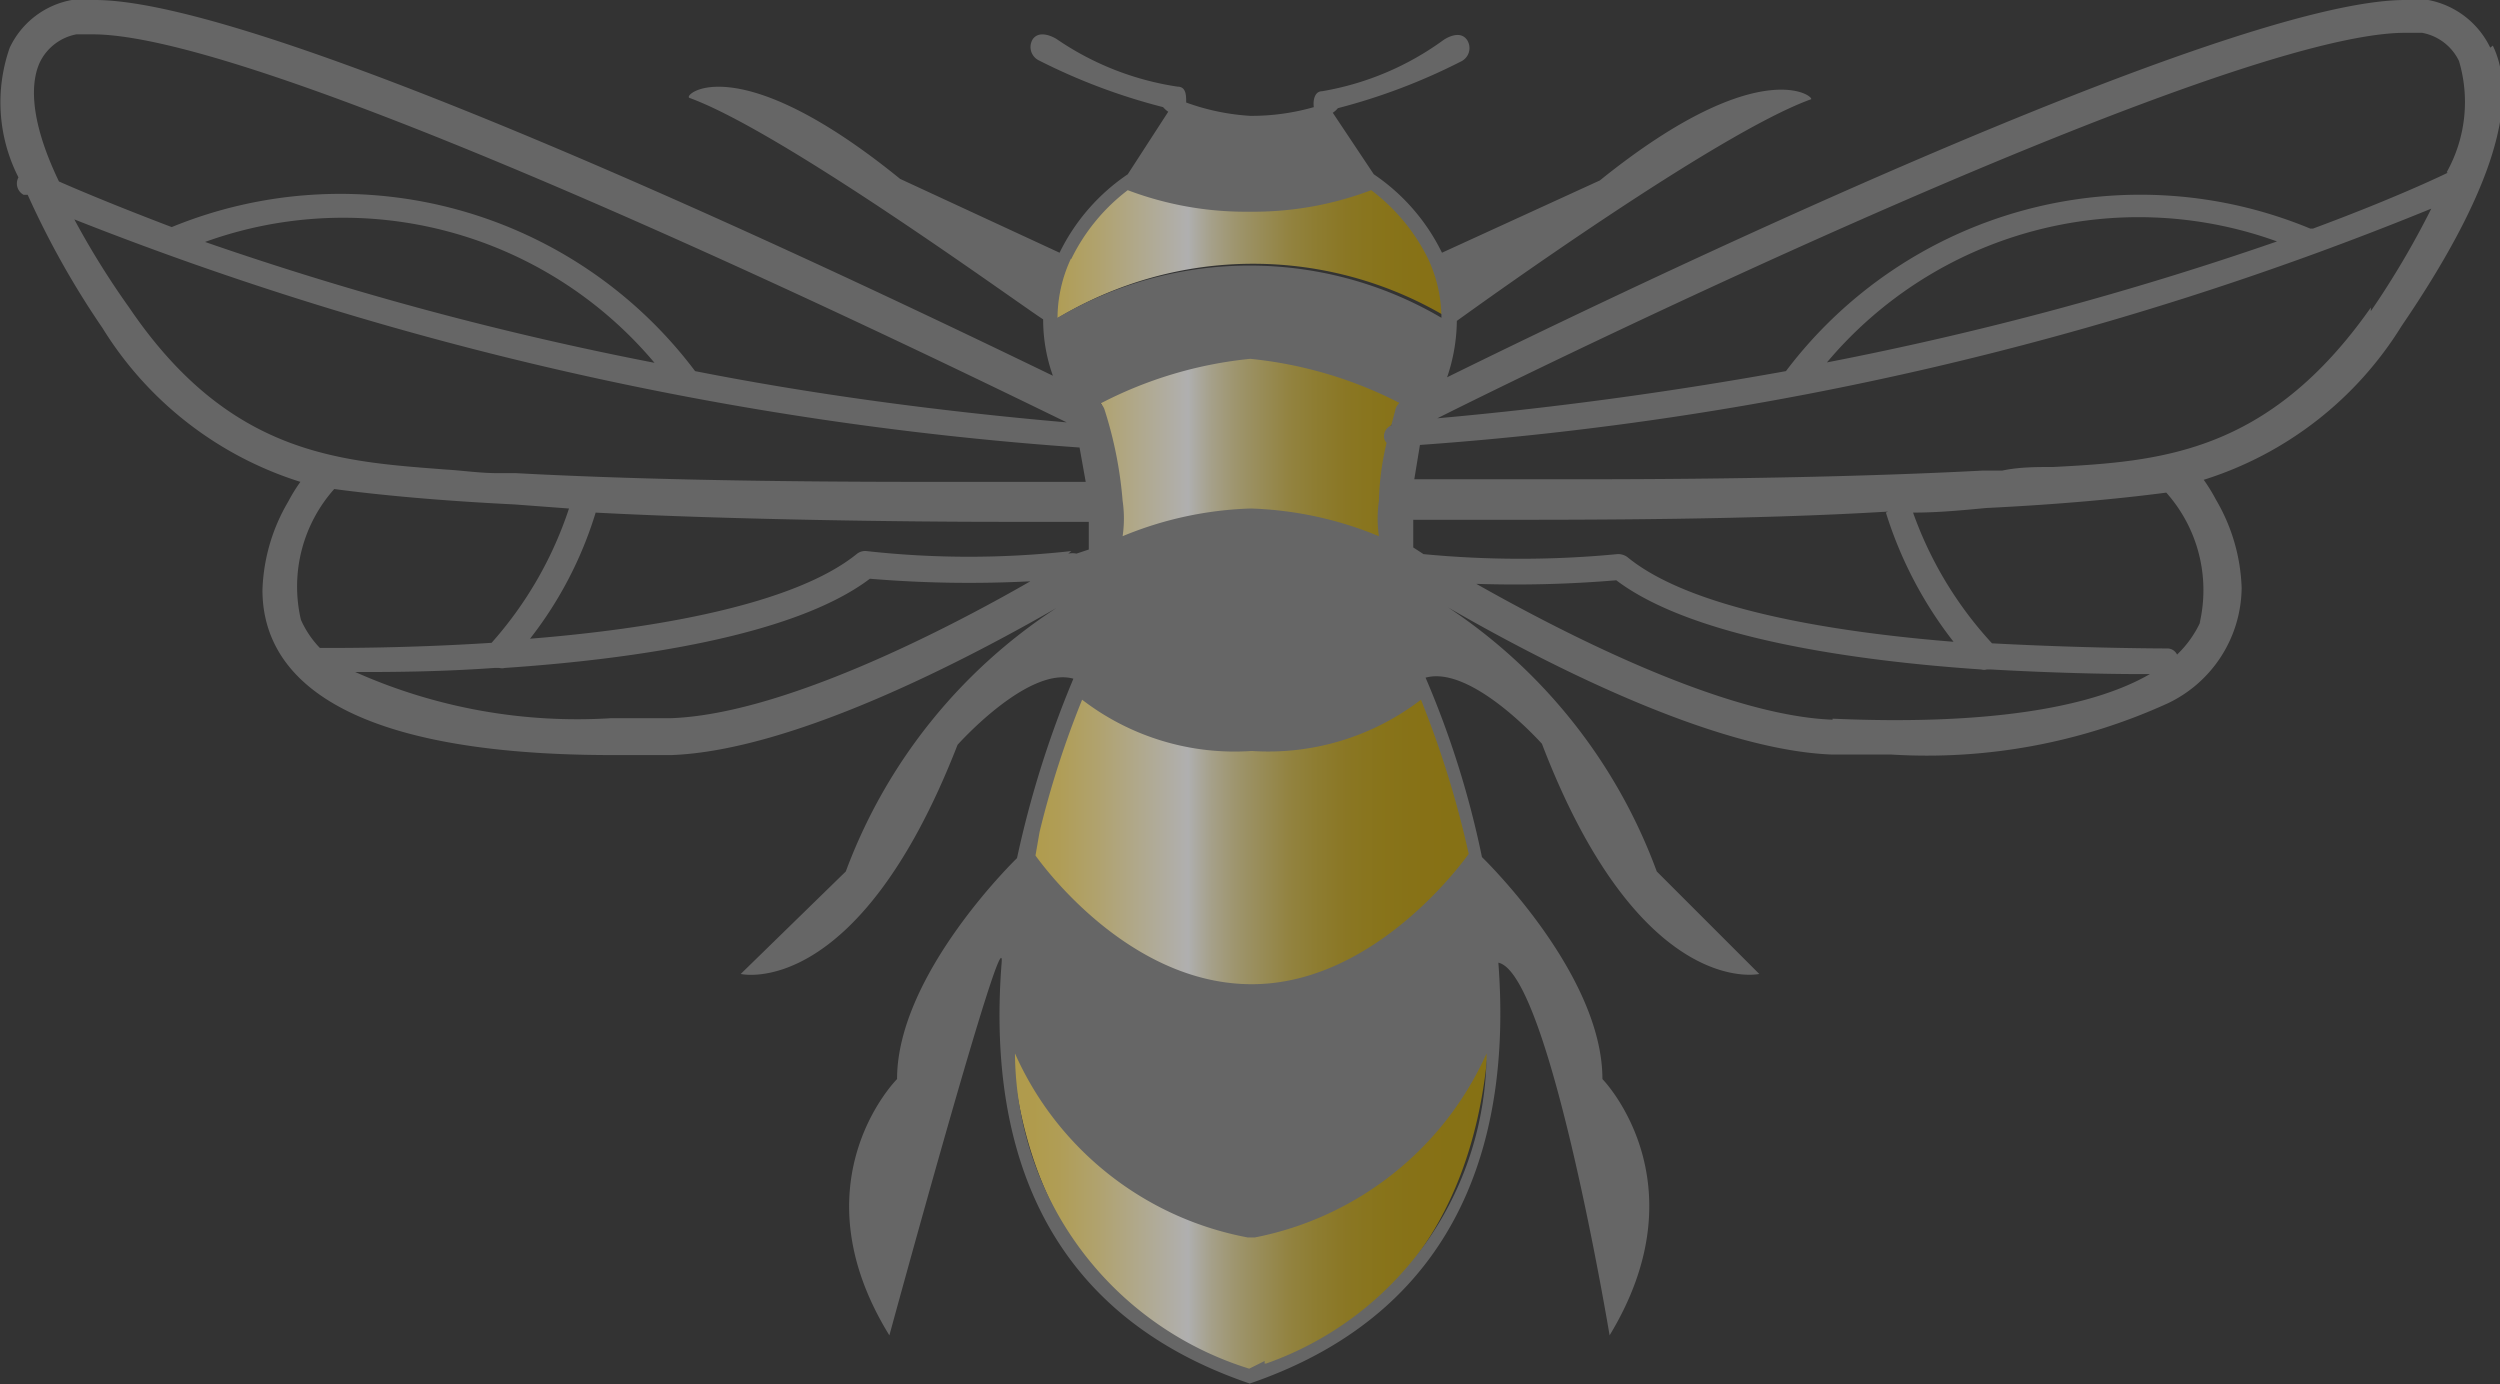 <svg xmlns="http://www.w3.org/2000/svg" xmlns:xlink="http://www.w3.org/1999/xlink" viewBox="0 0 48.77 27"><rect x="0" y="0" width="48.77" height="27" fill="#333333" stroke="none"/><defs><style>.cls-1{opacity:0.61;fill:url(#linear-gradient);}.cls-2{fill:#666;}</style><linearGradient id="linear-gradient" x1="24.4" y1="20.91" x2="33.56" y2="20.91" gradientTransform="matrix(1.02, 0, 0, 1.03, -5.26, -6.36)" gradientUnits="userSpaceOnUse"><stop offset="0.06" stop-color="#ffde5d"/><stop offset="0.11" stop-color="#ffe16c"/><stop offset="0.19" stop-color="#ffe993"/><stop offset="0.3" stop-color="#fff6d2"/><stop offset="0.38" stop-color="#fff"/><stop offset="0.39" stop-color="#fbf9f1"/><stop offset="0.43" stop-color="#eee5bf"/><stop offset="0.48" stop-color="#e2d392"/><stop offset="0.54" stop-color="#d7c36a"/><stop offset="0.59" stop-color="#cfb649"/><stop offset="0.65" stop-color="#c7ab2f"/><stop offset="0.71" stop-color="#c2a21a"/><stop offset="0.78" stop-color="#be9d0b"/><stop offset="0.87" stop-color="#bc9903"/><stop offset="1" stop-color="#bb9800"/></linearGradient></defs><title>49x27 IJ Bee Logo</title><g id="Layer_2" data-name="Layer 2"><g id="Layer_1-2" data-name="Layer 1"><path class="cls-1" d="M24.7,26.76v-.05l-.32.16c-2.89-1.09-4.46-3.33-4.67-6.68a6.38,6.38,0,0,0,4.64,3.89h.12l0,0a6.45,6.45,0,0,0,4.58-3.9c-.2,3.25-1.67,5.46-4.38,6.59m4-10.06c-.35.5-2,2.69-4.33,2.7s-3.93-2.12-4.32-2.66h0l.08-.5A23,23,0,0,1,21,13.5a4.84,4.84,0,0,0,3.39,1,4.9,4.9,0,0,0,3.37-1,21.18,21.18,0,0,1,1,3.2M27.29,7.92l-.08.32a.27.27,0,0,0-.14.26s0,.07.06.11A4.84,4.84,0,0,0,27,9.81a2.83,2.83,0,0,0,0,.75A6.77,6.77,0,0,0,24.4,10h0a6.66,6.66,0,0,0-2.56.58,2.79,2.79,0,0,0,0-.75,8.77,8.77,0,0,0-.33-1.89.47.47,0,0,0-.08-.14,7.73,7.73,0,0,1,3-.92,8,8,0,0,1,3,.91.42.42,0,0,0-.09.14M20.84,5.05A3.73,3.73,0,0,1,22,3.65a6.67,6.67,0,0,0,2.29.43h.29a6.42,6.42,0,0,0,2.28-.44A3.81,3.81,0,0,1,28,5a3.06,3.06,0,0,1,.28,1.22,7.38,7.38,0,0,0-7.67,0,3.06,3.06,0,0,1,.28-1.22"/><path class="cls-2" d="M48.58.93A1.69,1.69,0,0,0,47.37,0a3.09,3.09,0,0,0-.45,0C43.43,0,31.54,5.73,28.23,7.36v0a3.49,3.49,0,0,0,.19-1.1c.5-.36,5.08-3.66,6.9-4.32.15,0-.91-1-4.11,1.58L28.13,4.93A3.92,3.92,0,0,0,26.8,3.4l-.41.15.41-.15L26,2.2a.49.49,0,0,0,.1-.09A11.76,11.76,0,0,0,28.5,1.2a.29.29,0,0,0,.12-.42c-.15-.22-.46,0-.46,0a5.61,5.61,0,0,1-2.37,1c-.14,0-.18.17-.16.31a4.42,4.42,0,0,1-1.24.17h0A4.42,4.42,0,0,1,23.14,2c0-.14,0-.31-.17-.31A5.64,5.64,0,0,1,20.61.76s-.31-.2-.46,0a.29.29,0,0,0,.12.42,11.76,11.76,0,0,0,2.42.91.49.49,0,0,0,.1.09L22,3.4l.41.15L22,3.4a3.92,3.92,0,0,0-1.33,1.53L17.56,3.49c-3.2-2.6-4.26-1.63-4.11-1.58,1.82.66,6.4,4,6.9,4.32a3.23,3.23,0,0,0,.19,1.1v0C17.23,5.73,5.34,0,1.85,0A3.09,3.09,0,0,0,1.4,0,1.67,1.67,0,0,0,.19.93,3.22,3.22,0,0,0,.36,3.46s0,0,0,0a.25.25,0,0,0,.1.34l.08,0A16.83,16.83,0,0,0,2,6.4a7,7,0,0,0,3.86,3,3.33,3.33,0,0,0-.24.39,3.61,3.61,0,0,0-.5,1.72c0,1.47,1.18,3.22,6.83,3.22h0l1.15,0c2.38-.09,5.77-1.87,7.51-2.87A10.49,10.49,0,0,0,16.5,17l-2.05,2s2.28.54,4.23-4.47c0,0,1.37-1.54,2.26-1.29a19.83,19.83,0,0,0-1.1,3.5S17.5,19,17.5,21.05c0,0-2,2-.15,5,0,0,2.27-8.33,2.19-7.27-.25,3.18.54,6.75,4.84,8.21h0c4.3-1.47,5.09-5.06,4.85-8.21,1,.21,2.17,7.27,2.17,7.27,1.82-3-.14-5-.14-5,0-2.05-2.31-4.29-2.35-4.33a18.11,18.11,0,0,0-1.1-3.5c.9-.25,2.27,1.29,2.27,1.29C32,19.52,34.32,19,34.32,19l-2-2a10.54,10.54,0,0,0-4.07-5.15c1.73,1,5.12,2.78,7.49,2.87l1.16,0a11.32,11.32,0,0,0,5.39-1,2.52,2.52,0,0,0,1.44-2.25,3.61,3.61,0,0,0-.5-1.72,3.33,3.33,0,0,0-.24-.39,7,7,0,0,0,3.86-3c1.72-2.52,2.32-4.35,1.78-5.47M36.79,10a7.91,7.91,0,0,0,1.32,2.52c-2.37-.19-5.13-.64-6.36-1.65a.3.3,0,0,0-.2-.06,19.81,19.81,0,0,1-3.78,0l-.2-.13c0-.19,0-.39,0-.54h.25l1.47,0c1.71,0,4.93,0,7.54-.16m-15.93.77a18.07,18.07,0,0,1-4,0,.26.26,0,0,0-.19.06c-1.24,1-4,1.46-6.37,1.65A7.58,7.58,0,0,0,11.62,10h0c2.67.14,6.12.18,7.9.18l1.47,0h.25c0,.15,0,.35,0,.54L21,10.8a.41.41,0,0,0-.16,0M27.22,8l-.08.3a.23.23,0,0,0-.14.24.19.19,0,0,0,.05.1,5.25,5.25,0,0,0-.15,1.13,2.38,2.38,0,0,0,0,.69,7.11,7.11,0,0,0-2.5-.54h0a7.07,7.07,0,0,0-2.5.54,2.38,2.38,0,0,0,0-.69A7.86,7.86,0,0,0,21.55,8a.29.29,0,0,0-.08-.13A8.06,8.06,0,0,1,24.39,7a8.14,8.14,0,0,1,2.91.86.29.29,0,0,0-.08.13m-1-4.38a1.64,1.64,0,0,1-.28.07,1.64,1.64,0,0,0,.28-.07m-.41.11-.26,0,.26,0m-1.46.15h0Zm1.09-.08-.31,0,.31,0m-.33,0-.29,0,.29,0m-.36,0h0m-.21,0h0Zm-1.4-.1-.26,0,.26,0m1.12.1h0Zm-.16,0h0m-.23,0-.29,0,.29,0m-.31,0-.31,0,.31,0m-.81-.15a1.64,1.64,0,0,1-.28-.07,1.64,1.64,0,0,0,.28.07M20.9,5.05A3.75,3.75,0,0,1,22,3.71a6.49,6.49,0,0,0,2.23.42h.29a6.49,6.49,0,0,0,2.23-.42,3.75,3.75,0,0,1,1.11,1.34,2.75,2.75,0,0,1,.26,1.15,7.39,7.39,0,0,0-7.49,0,2.75,2.75,0,0,1,.26-1.15M.78,1.21A1,1,0,0,1,1.49.67h0l.32,0c3.55,0,16.92,6.56,19,7.57-2.64-.23-5.07-.57-7.25-1A8.66,8.66,0,0,0,3.35,4.43l0,0c-1-.38-1.77-.7-2.2-.89C.53,2.25.62,1.55.78,1.21m12,5.87A64,64,0,0,1,4,4.72a7.93,7.93,0,0,1,8.77,2.36M2.52,6A16,16,0,0,1,1.45,4.28,65.89,65.89,0,0,0,21.06,8.73h0l.12.67H18q-4.79,0-7.94-.17l-.36,0c-.33,0-.67-.05-1-.07C6.63,9,4.48,8.89,2.52,6m4,3.54c.9.12,2.08.23,3.51.3l1.07.08a7.45,7.45,0,0,1-1.51,2.62c-1.7.11-3.08.1-3.35.1a1.9,1.9,0,0,1-.37-.55,2.86,2.86,0,0,1,.65-2.55m6.54,4.47c-.39,0-.77,0-1.13,0h0a10.63,10.63,0,0,1-5-.9c.63,0,1.59,0,2.72-.08h.09a.23.23,0,0,0,.11,0c2.51-.17,5.64-.62,7.12-1.74a23.32,23.32,0,0,0,3.13.05c-1.74,1-4.87,2.59-7,2.67M24.67,26.6v-.05l-.3.15a6.49,6.49,0,0,1-4.57-6.15,6.22,6.22,0,0,0,4.54,3.59h.14A6.27,6.27,0,0,0,29,20.55a6.44,6.44,0,0,1-4.3,6.05m3.95-9.94c-.34.47-2,2.54-4.23,2.54s-3.85-2-4.22-2.51h0l.08-.46a18.33,18.33,0,0,1,.83-2.58,4.88,4.88,0,0,0,3.31,1,4.89,4.89,0,0,0,3.3-1,19.15,19.15,0,0,1,.93,3m7.1-2.61c-2.11-.08-5.2-1.66-6.95-2.65a23.57,23.57,0,0,0,2.73-.07c1.48,1.12,4.61,1.57,7.12,1.74a.2.2,0,0,0,.11,0h.08c1.24.07,2.3.09,2.91.09h.19c-1.17.68-3.27,1-6.19.87m7.19-1.92a2.1,2.1,0,0,1-.47.67.21.21,0,0,0-.2-.12s-1.53,0-3.41-.1A7.42,7.42,0,0,1,37.32,10c.51,0,1-.05,1.43-.09,1.43-.07,2.6-.18,3.51-.3a2.86,2.86,0,0,1,.65,2.55M46.25,6c-2,2.85-4.11,3-6.19,3.11-.33,0-.67,0-1,.07l-.38,0c-2.09.11-4.74.17-7.93.17H27.59l.11-.67a0,0,0,0,0,0,0A64.21,64.21,0,0,0,47.43,4.07a16.91,16.91,0,0,1-1.18,2m-10.61,1a7.94,7.94,0,0,1,8.78-2.36,64.17,64.17,0,0,1-8.78,2.36m12.11-3.7h0s-.93.46-2.63,1.09l-.05,0A8.66,8.66,0,0,0,34.84,7.24c-2.05.37-4.33.7-6.8.92C30.35,7,43.42.64,46.92.64l.33,0h0a1,1,0,0,1,.72.55,2.81,2.81,0,0,1-.24,2.17"/></g></g></svg>